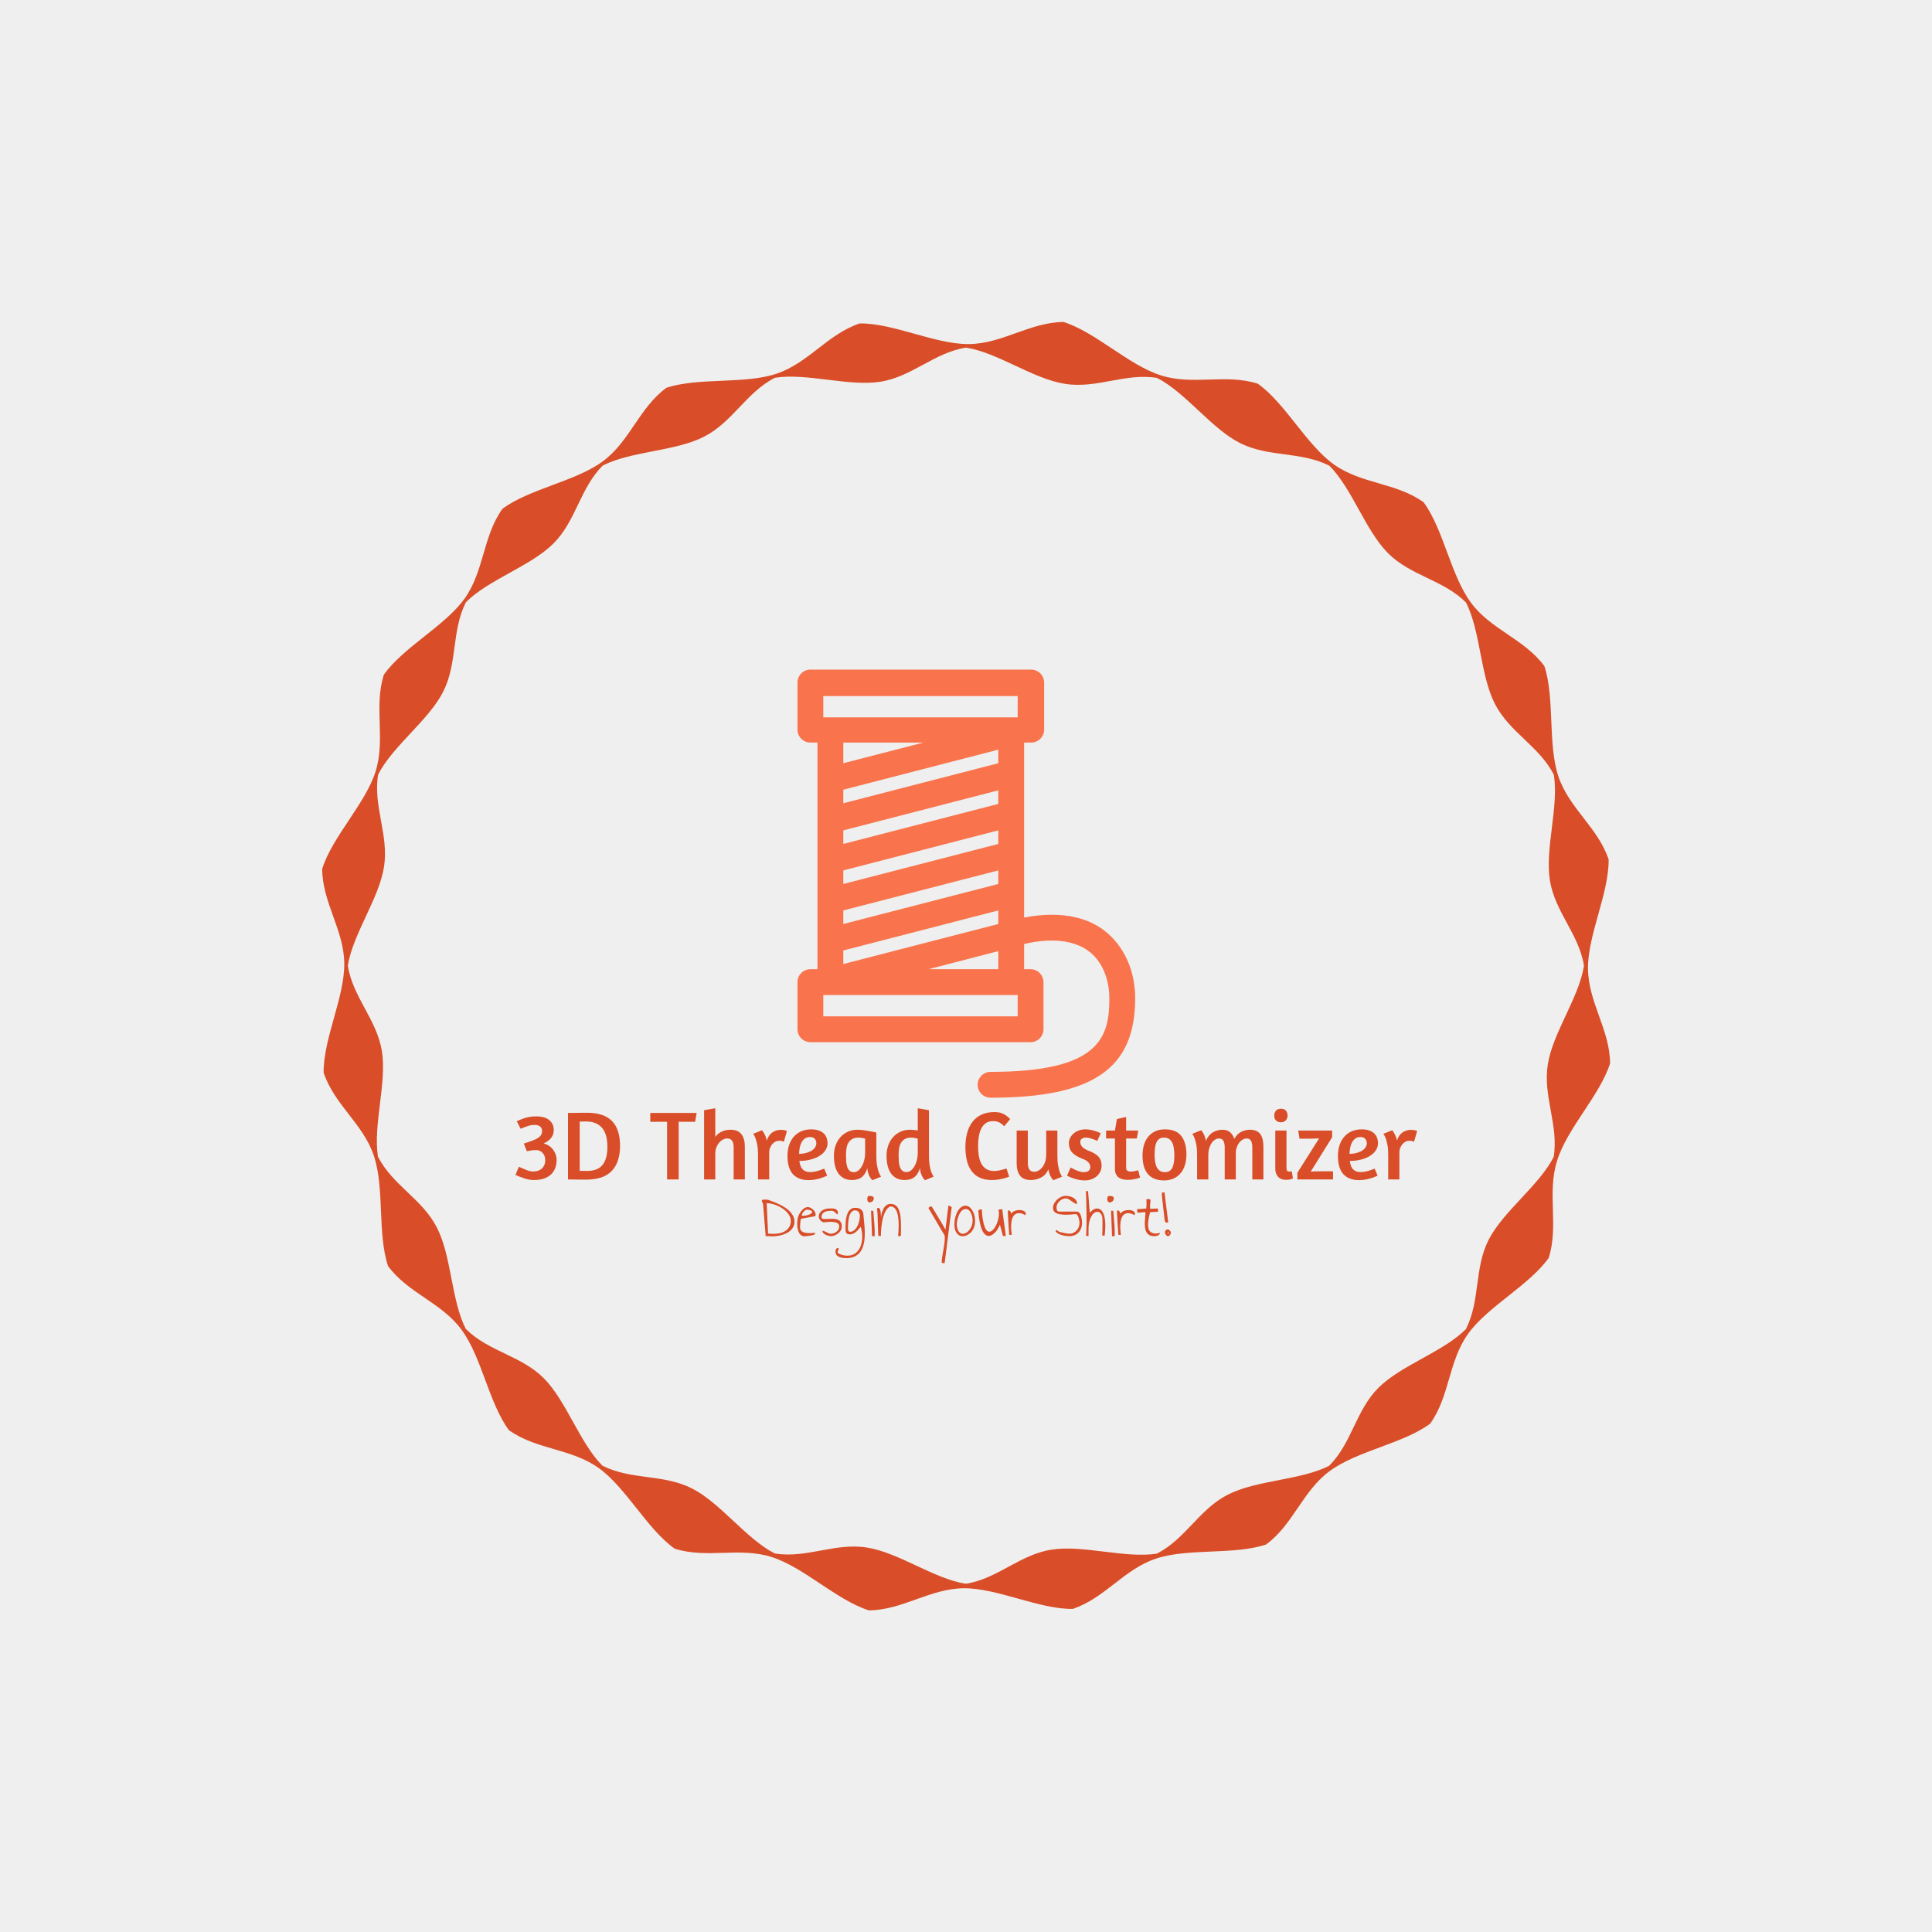 <svg xmlns="http://www.w3.org/2000/svg" version="1.1" xmlns:xlink="http://www.w3.org/1999/xlink" xmlns:svgjs="http://svgjs.dev/svgjs" width="1500" height="1500" viewBox="0 0 1500 1500"><rect width="1500" height="1500" fill="#efefef"></rect><g transform="matrix(0.667,0,0,0.667,250.001,187.667)"><svg viewBox="0 0 320 360" data-background-color="#efefef" preserveAspectRatio="xMidYMid meet" height="1687" width="1500" xmlns="http://www.w3.org/2000/svg" xmlns:xlink="http://www.w3.org/1999/xlink"><g id="tight-bounds" transform="matrix(1,0,0,1,-0,0)"><svg viewBox="0 0 320 360" height="360" width="320"><g><svg></svg></g><g><svg viewBox="0 0 320 360" height="360" width="320"><g><path transform="translate(-9.316,10.664) scale(0.398,0.398)" d="M827.2 486c-0.2-21.2-13.6-38-13.8-59.2-0.1-21.2 13.1-46.8 12.9-68-6.7-20.1-24.7-31.9-31.4-52-6.7-20.1-2.1-48.6-8.7-68.7-12.6-17.1-33.4-22.7-45.9-39.7-12.6-17.1-17-45.6-29.5-62.6-17.2-12.3-38.7-11.3-56-23.6-17.2-12.3-30.2-38.1-47.5-50.4-20.2-6.4-40.3 1.3-60.5-5.2-20.2-6.4-40.5-26.9-60.7-33.3-21.2 0.2-38 13.6-59.2 13.8-21.2 0.1-46.8-13.1-68-12.9-20.1 6.7-31.9 24.7-52 31.4-20.1 6.7-48.6 2.1-68.7 8.8-17.1 12.6-22.7 33.4-39.7 45.9-17.1 12.6-45.6 17-62.6 29.6-12.3 17.2-11.3 38.7-23.6 56-12.3 17.2-38.1 30.2-50.4 47.5-6.4 20.2 1.2 40.3-5.2 60.5-6.4 20.2-26.9 40.5-33.3 60.7 0.1 21.2 13.6 38 13.8 59.2 0.1 21.2-13.1 46.8-12.9 68 6.7 20.1 24.7 31.9 31.4 52 6.7 20.1 2.1 48.6 8.8 68.7 12.6 17.1 33.4 22.7 45.9 39.8 12.6 17.1 17 45.6 29.5 62.6 17.2 12.3 38.7 11.3 56 23.6 17.2 12.3 30.2 38.1 47.5 50.4 20.2 6.4 40.3-1.2 60.5 5.2 20.2 6.4 40.5 26.9 60.7 33.3 21.2-0.2 38-13.6 59.2-13.8 21.2-0.1 46.8 13.1 68 12.9 20.1-6.7 31.9-24.7 52-31.4 20.1-6.7 48.6-2.1 68.7-8.8 17.1-12.6 22.7-33.4 39.8-45.9 17.1-12.6 45.6-17 62.6-29.5 12.3-17.2 11.3-38.7 23.6-56 12.3-17.2 38.1-30.2 50.4-47.5 6.4-20.2-1.2-40.3 5.2-60.5 6.2-20.4 26.7-40.7 33.1-60.9zM792 544.4c-9.1 17.9-31.4 33.8-40.6 51.7-9.1 17.9-5.1 37.9-14.2 55.8-14.2 14.2-40.3 22.4-54.6 36.6-14.2 14.2-16.5 34.5-30.8 48.7-17.9 9.1-45.3 8.8-63.2 18-17.9 9.1-26.4 27.7-44.3 36.8-19.9 3.1-45.8-5.6-65.7-2.5-19.9 3.1-33.7 18.2-53.5 21.3-19.9-3.1-41.8-19.5-61.7-22.6-19.9-3.2-37.6 6.9-57.5 3.7-17.9-9.1-33.8-31.5-51.7-40.6-17.9-9.1-37.9-5.1-55.9-14.2-14.2-14.2-22.4-40.3-36.6-54.6-14.2-14.2-34.5-16.6-48.7-30.8-9.1-17.9-8.8-45.3-18-63.2-9.1-17.9-27.7-26.4-36.8-44.3-3.1-19.9 5.6-45.8 2.5-65.7-3.2-19.9-18.2-33.7-21.3-53.5 3.2-19.9 19.5-41.8 22.6-61.7 3.1-19.9-6.9-37.6-3.7-57.5 9.1-17.9 31.5-33.8 40.6-51.7 9.1-17.9 5.1-37.9 14.2-55.9 14.2-14.2 40.3-22.4 54.6-36.6 14.2-14.2 16.6-34.5 30.8-48.7 17.9-9.1 45.3-8.8 63.2-18 17.9-9.1 26.4-27.7 44.3-36.8 19.9-3.1 45.8 5.6 65.7 2.5 19.9-3.1 33.7-18.2 53.5-21.3 19.9 3.1 41.8 19.5 61.7 22.6 19.9 3.2 37.6-6.9 57.5-3.7 17.9 9.1 33.8 31.5 51.7 40.6 17.9 9.1 37.9 5.1 55.9 14.2 14.2 14.2 22.4 40.3 36.6 54.6 14.2 14.2 34.5 16.6 48.7 30.8 9.1 17.9 8.8 45.3 18 63.2 9.1 17.9 27.7 26.4 36.8 44.3 3.2 19.9-5.6 45.8-2.5 65.7 3.1 19.9 18.2 33.7 21.3 53.5-3.1 19.9-19.5 41.8-22.6 61.7-3.1 19.9 6.9 37.7 3.7 57.6z" fill="#d94e28" fill-rule="nonzero" stroke="none" stroke-width="1" stroke-linecap="butt" stroke-linejoin="miter" stroke-miterlimit="10" stroke-dasharray="" stroke-dashoffset="0" font-family="none" font-weight="none" font-size="none" text-anchor="none" style="mix-blend-mode: normal" data-fill-palette-color="tertiary"></path></g><g transform="matrix(1,0,0,1,48,106.285)"><svg viewBox="0 0 224 147.431" height="147.431" width="224"><g><svg viewBox="0 0 224 147.431" height="147.431" width="224"><g><svg viewBox="0 0 224 147.431" height="147.431" width="224"><g transform="matrix(1,0,0,1,0,108.957)"><svg viewBox="0 0 224 38.474" height="38.474" width="224"><g id="textblocktransform"><svg viewBox="0 0 224 38.474" height="38.474" width="224" id="textblock"><g><svg viewBox="0 0 224 17.929" height="17.929" width="224"><g transform="matrix(1,0,0,1,0,0)"><svg width="224" viewBox="1.75 -36.25 459.102 36.75" height="17.929" data-palette-color="#d94e28"><path d="M12.35-32.1Q16.75-32.1 19-30.18 21.25-28.25 21.25-25.15L21.25-25.15Q21.25-23.7 20.75-22.58 20.25-21.45 19.48-20.63 18.7-19.8 17.8-19.25 16.9-18.7 16.15-18.35L16.15-18.35Q19.3-17.4 21-15.03 22.7-12.65 22.7-9.9L22.7-9.9Q22.7-8 22.13-6.18 21.55-4.35 20.2-2.9 18.85-1.45 16.63-0.58 14.4 0.3 11.1 0.3L11.1 0.3Q8.85 0.3 6.45-0.48 4.05-1.25 1.75-2.3L1.75-2.3 3.45-6.45Q5.7-5.45 7.45-4.75 9.2-4.05 10.95-4.05L10.95-4.05Q12.1-4.05 13.18-4.4 14.25-4.75 15.08-5.45 15.9-6.15 16.4-7.25 16.9-8.35 16.9-9.8L16.9-9.8Q16.9-12.1 15.55-13.53 14.2-14.95 12.4-14.95L12.4-14.95Q11.55-14.95 10.73-14.88 9.9-14.8 9.22-14.68 8.55-14.55 8.1-14.45 7.65-14.35 7.55-14.35L7.55-14.35 6-18.25Q7.8-18.85 9.47-19.43 11.15-20 12.45-20.68 13.75-21.35 14.53-22.3 15.3-23.25 15.3-24.6L15.3-24.6Q15.3-26.15 14.3-26.95 13.3-27.75 11.55-27.75L11.55-27.75Q10.6-27.75 9.8-27.63 9-27.5 8.18-27.23 7.35-26.95 6.43-26.6 5.5-26.25 4.35-25.8L4.35-25.8 2.4-29.65Q3.65-30.2 4.78-30.65 5.9-31.1 7.08-31.43 8.25-31.75 9.53-31.93 10.8-32.1 12.35-32.1L12.35-32.1ZM28.5 0L28.5-33.85Q28.85-33.85 30-33.88 31.15-33.9 32.6-33.9 34.05-33.9 35.6-33.93 37.15-33.95 38.3-33.95L38.3-33.95Q46.8-33.95 50.9-29.73 55-25.5 55-17.15L55-17.15Q55-8.8 50.8-4.35 46.6 0.1 37.65 0.1L37.65 0.1Q36.1 0.1 34.62 0.08 33.15 0.05 31.92 0.05 30.7 0.05 29.8 0.03 28.9 0 28.5 0L28.5 0ZM37.6-29.5Q36.45-29.5 35.67-29.48 34.9-29.45 34.45-29.45L34.45-29.45 34.45-4.4Q35-4.35 35.87-4.35 36.75-4.35 38.4-4.35L38.4-4.35Q43.65-4.35 46.1-7.43 48.55-10.5 48.55-16.6L48.55-16.6Q48.55-19.5 47.97-21.88 47.4-24.25 46.07-25.95 44.75-27.65 42.67-28.58 40.6-29.5 37.6-29.5L37.6-29.5ZM70.39-33.85L93.99-33.85 93.24-29.35 84.84-29.35 84.84 0 78.94 0 78.94-29.35 70.39-29.35 70.39-33.85ZM103.49-36.25L103.49-21.7Q104.94-23.6 106.97-24.45 108.99-25.3 111.24-25.3L111.24-25.3Q115.09-25.3 116.82-22.98 118.54-20.65 118.54-16.7L118.54-16.7 118.54 0 112.84 0 112.84-16.3Q112.84-18.4 112.09-19.63 111.34-20.85 109.54-20.85L109.54-20.85Q108.49-20.85 107.42-20.3 106.34-19.75 105.47-18.73 104.59-17.7 104.04-16.3 103.49-14.9 103.49-13.2L103.49-13.2 103.49 0 97.79 0 97.79-35.25 103.49-36.25ZM135.94-19.7Q135.04-19.7 134.14-19.25 133.24-18.8 132.54-18.03 131.84-17.25 131.39-16.15 130.94-15.05 130.94-13.7L130.94-13.7 130.94 0 125.24 0 125.24-12.6Q125.24-15.6 124.84-17.63 124.44-19.65 123.99-20.9L123.99-20.9Q123.44-22.35 122.79-23.25L122.79-23.25 127.29-25.05Q127.74-24.5 128.24-23.7L128.24-23.7Q128.64-23 129.04-22.05 129.44-21.1 129.69-19.8L129.69-19.8Q130.69-22.7 132.59-23.98 134.49-25.25 136.89-25.25L136.89-25.25Q138.04-25.25 139.04-24.98 140.04-24.7 139.99-24.7L139.99-24.7 138.39-19.15Q138.44-19.15 137.81-19.43 137.19-19.7 135.94-19.7L135.94-19.7ZM140.24-11.85Q140.24-15.2 141.16-17.75 142.09-20.3 143.71-22.03 145.34-23.75 147.54-24.63 149.74-25.5 152.29-25.5L152.29-25.5Q154.54-25.5 156.11-24.95 157.69-24.4 158.69-23.45 159.69-22.5 160.16-21.2 160.64-19.9 160.64-18.4L160.64-18.4Q160.64-16.6 159.64-14.98 158.64-13.35 156.76-12.13 154.89-10.9 152.24-10.18 149.59-9.45 146.29-9.4L146.29-9.4Q146.44-8.25 146.76-7.23 147.09-6.2 147.71-5.43 148.34-4.65 149.34-4.2 150.34-3.75 151.84-3.75L151.84-3.75Q152.94-3.75 154.19-4 155.44-4.25 156.49-4.6L156.49-4.6Q157.74-5 158.94-5.5L158.94-5.5 160.44-1.95Q159.14-1.3 157.64-0.8L157.64-0.8Q156.34-0.35 154.64 0 152.94 0.35 151.04 0.35L151.04 0.35Q148.14 0.35 146.09-0.53 144.04-1.4 142.74-3 141.44-4.6 140.84-6.85 140.24-9.1 140.24-11.85L140.24-11.85ZM151.84-21.6Q150.19-21.6 149.11-20.83 148.04-20.05 147.39-18.82 146.74-17.6 146.46-16.07 146.19-14.55 146.14-13L146.14-13Q148.54-13.1 150.21-13.63 151.89-14.15 152.94-14.93 153.99-15.7 154.46-16.6 154.94-17.5 154.94-18.4L154.94-18.4Q154.94-19.85 154.09-20.73 153.24-21.6 151.84-21.6L151.84-21.6ZM185.48-23.85L185.48-12.05Q185.48-9.05 185.86-7.03 186.23-5 186.68-3.75L186.68-3.75Q187.23-2.25 187.88-1.4L187.88-1.4 183.43 0.4Q182.78-0.25 182.23-1.15L182.23-1.15Q181.78-1.95 181.38-3.08 180.98-4.2 180.88-5.75L180.88-5.75Q180.03-2.75 178.16-1.23 176.28 0.3 173.08 0.3L173.08 0.3Q170.73 0.3 169.01-0.58 167.28-1.45 166.13-3.08 164.98-4.7 164.43-7 163.88-9.3 163.88-12.1L163.88-12.1Q163.88-14.95 164.76-17.38 165.63-19.8 167.21-21.55 168.78-23.3 170.98-24.3 173.18-25.3 175.83-25.3L175.83-25.3Q177.33-25.3 178.96-25.08 180.58-24.85 181.98-24.6 183.38-24.35 184.36-24.13 185.33-23.9 185.48-23.85L185.48-23.85ZM174.03-3.7Q175.28-3.7 176.33-4.55 177.38-5.4 178.16-6.78 178.93-8.15 179.36-9.93 179.78-11.7 179.78-13.55L179.78-13.55 179.78-20.75Q179.28-20.9 178.28-21.1 177.28-21.3 176.48-21.3L176.48-21.3Q174.58-21.3 173.36-20.65 172.13-20 171.38-18.85 170.63-17.7 170.33-16.1 170.03-14.5 170.03-12.6L170.03-12.6Q170.03-10.85 170.13-9.25 170.23-7.65 170.66-6.4 171.08-5.15 171.88-4.42 172.68-3.7 174.03-3.7L174.03-3.7ZM214.68-1.4L210.23 0.4Q210.13 0.35 209.78-0.08 209.43-0.5 209.01-1.25 208.58-2 208.18-3.13 207.78-4.25 207.68-5.75L207.68-5.75Q206.83-2.75 204.96-1.23 203.08 0.3 199.88 0.3L199.88 0.3Q197.53 0.3 195.81-0.58 194.08-1.45 192.93-3.08 191.78-4.7 191.23-7 190.68-9.3 190.68-12.1L190.68-12.1Q190.68-14.95 191.56-17.38 192.43-19.8 194.01-21.55 195.58-23.3 197.78-24.3 199.98-25.3 202.63-25.3L202.63-25.3Q203.53-25.3 204.56-25.2 205.58-25.1 206.58-24.95L206.58-24.95 206.58-36.25 212.28-35.25 212.28-12.05Q212.28-9.05 212.63-7.08 212.98-5.1 213.43-3.88 213.88-2.65 214.26-2.1 214.63-1.55 214.68-1.4L214.68-1.4ZM200.83-3.75Q202.08-3.75 203.13-4.6 204.18-5.45 204.96-6.83 205.73-8.2 206.16-9.95 206.58-11.7 206.58-13.55L206.58-13.55 206.58-20.75Q206.08-20.9 205.08-21.1 204.08-21.3 203.28-21.3L203.28-21.3Q201.38-21.3 200.16-20.65 198.93-20 198.18-18.85 197.43-17.7 197.13-16.1 196.83-14.5 196.83-12.6L196.83-12.6Q196.83-10.85 196.93-9.25 197.03-7.65 197.46-6.43 197.88-5.2 198.68-4.48 199.48-3.75 200.83-3.75L200.83-3.75ZM253.63-30.7L250.58-27.05Q249.38-28.35 248.05-29.03 246.73-29.7 244.98-29.7L244.98-29.7Q242.83-29.7 241.35-28.73 239.88-27.75 238.98-26.03 238.08-24.3 237.68-22 237.28-19.7 237.28-17.05L237.28-17.05Q237.28-14.4 237.65-12.1 238.03-9.8 238.95-8.05 239.88-6.3 241.45-5.3 243.03-4.3 245.43-4.3L245.43-4.3Q246.58-4.3 247.63-4.5 248.68-4.7 249.55-4.93 250.43-5.15 251-5.35 251.58-5.55 251.73-5.6L251.73-5.6 253.13-1.4 252.48-1.15Q251.83-0.9 250.65-0.58 249.48-0.25 247.85 0.03 246.23 0.3 244.28 0.3L244.28 0.3Q237.58 0.3 234.2-3.98 230.83-8.25 230.83-16.5L230.83-16.5Q230.83-20.45 231.73-23.73 232.63-27 234.45-29.35 236.28-31.7 239.05-33 241.83-34.3 245.58-34.3L245.58-34.3Q248.58-34.3 250.5-33.2 252.43-32.1 253.63-30.7L253.63-30.7ZM271.97-12.7L271.97-24.9 277.67-24.9 277.67-12.05Q277.67-9.05 278.05-7.03 278.42-5 278.87-3.75L278.87-3.75Q279.42-2.25 280.07-1.4L280.07-1.4 275.62 0.4Q275.02-0.15 274.52-1L274.52-1Q274.12-1.7 273.7-2.73 273.27-3.75 273.12-5.15L273.12-5.15Q271.77-2.2 269.32-0.95 266.87 0.3 264.22 0.3L264.22 0.3Q260.27 0.3 258.6-2 256.92-4.3 256.92-8.3L256.92-8.3 256.92-24.9 262.62-24.9 262.62-8.4Q262.62-6.3 263.37-5.1 264.12-3.9 265.92-3.9L265.92-3.9Q267.02-3.9 268.1-4.53 269.17-5.15 270.05-6.3 270.92-7.45 271.45-9.08 271.97-10.7 271.97-12.7L271.97-12.7ZM291.97-25.5L291.97-25.5Q293.42-25.5 294.82-25.2 296.22-24.9 297.32-24.5L297.32-24.5Q298.62-24.05 299.72-23.55L299.72-23.55 298.02-19.65Q297.02-20.1 296.02-20.45L296.02-20.45Q295.17-20.75 294.15-21.03 293.12-21.3 292.12-21.3L292.12-21.3Q290.97-21.3 290.15-20.75 289.32-20.2 289.32-19.1L289.32-19.1Q289.32-16.25 293.47-14.65L293.47-14.65Q295.02-14.05 296.27-13.38 297.52-12.7 298.4-11.8 299.27-10.9 299.72-9.73 300.17-8.55 300.17-6.95L300.17-6.95Q300.17-5.55 299.6-4.2 299.02-2.85 297.9-1.8 296.77-0.75 295.15-0.13 293.52 0.5 291.47 0.5L291.47 0.5Q289.82 0.5 288.22 0.13 286.62-0.25 285.35-0.7 284.07-1.15 283.32-1.55L283.32-1.55 282.57-1.9 284.42-6.1 285.07-5.75Q285.72-5.35 286.72-4.9 287.72-4.45 288.87-4.08 290.02-3.7 290.97-3.7L290.97-3.7Q292.72-3.7 293.57-4.4 294.42-5.1 294.42-6.25L294.42-6.25Q294.42-7.55 293.5-8.63 292.57-9.7 290.72-10.4L290.72-10.4Q286.87-11.85 285.2-13.7 283.52-15.55 283.52-18.5L283.52-18.5Q283.52-19.9 284.17-21.18 284.82-22.45 285.95-23.43 287.07-24.4 288.62-24.95 290.17-25.5 291.97-25.5ZM302.47-20.85L302.47-24.9 306.97-24.9 307.97-30.75 312.67-31.8 312.67-24.9 318.82-24.9 318.12-20.85 312.67-20.85 312.67-6.05Q312.67-4.75 313.37-4.38 314.07-4 314.92-4L314.92-4Q315.62-4 316.32-4.1 317.02-4.2 317.57-4.35L317.57-4.35Q318.22-4.5 318.82-4.7L318.82-4.7 319.77-0.95 319.32-0.8Q318.87-0.6 317.99-0.38 317.12-0.15 315.94 0.03 314.77 0.2 313.37 0.2L313.37 0.2Q311.97 0.2 310.79-0.1 309.62-0.4 308.77-1.07 307.92-1.75 307.44-2.8 306.97-3.85 306.97-5.4L306.97-5.4 306.97-20.85 302.47-20.85ZM332.42-25.5Q338.17-25.5 340.77-22.1 343.37-18.7 343.37-12.75L343.37-12.75Q343.37-9.95 342.67-7.53 341.97-5.1 340.54-3.33 339.12-1.55 336.97-0.53 334.82 0.5 331.97 0.5L331.97 0.5Q329.12 0.5 327.04-0.38 324.97-1.25 323.62-2.9 322.27-4.55 321.64-6.9 321.02-9.25 321.02-12.2L321.02-12.2Q321.02-15.05 321.72-17.48 322.42-19.9 323.84-21.68 325.27-23.45 327.42-24.48 329.57-25.5 332.42-25.5L332.42-25.5ZM331.92-21.3Q330.47-21.3 329.54-20.65 328.62-20 328.09-18.82 327.57-17.65 327.37-16.07 327.17-14.5 327.17-12.7L327.17-12.7Q327.17-10.85 327.39-9.2 327.62-7.55 328.22-6.33 328.82-5.1 329.84-4.4 330.87-3.7 332.47-3.7L332.47-3.7Q333.92-3.7 334.84-4.35 335.77-5 336.29-6.18 336.82-7.35 337.02-8.9 337.22-10.45 337.22-12.25L337.22-12.25Q337.22-14.1 336.99-15.75 336.77-17.4 336.17-18.65 335.57-19.9 334.54-20.6 333.52-21.3 331.92-21.3L331.92-21.3ZM382.56 0L376.91 0 376.91-16.3Q376.91-18.4 376.26-19.63 375.61-20.85 374.01-20.85L374.01-20.85Q373.06-20.85 372.09-20.33 371.11-19.8 370.31-18.8 369.51-17.8 369.01-16.4 368.51-15 368.51-13.3L368.51-13.3 368.51 0 362.86 0 362.86-16.3Q362.86-18.4 362.21-19.63 361.56-20.85 359.96-20.85L359.96-20.85Q358.96-20.85 357.99-20.28 357.01-19.7 356.24-18.6 355.46-17.5 354.99-15.93 354.51-14.35 354.51-12.4L354.51-12.4 354.51 0 348.81 0 348.81-12.6Q348.81-15.6 348.41-17.63 348.01-19.65 347.56-20.9L347.56-20.9Q347.01-22.35 346.36-23.25L346.36-23.25 350.86-25.05Q351.36-24.5 351.86-23.7L351.86-23.7Q352.26-23 352.66-21.98 353.06-20.95 353.31-19.65L353.31-19.65Q354.56-22.65 356.84-23.98 359.11-25.3 361.66-25.3L361.66-25.3Q364.21-25.3 365.64-24 367.06-22.7 367.76-20.65L367.76-20.65Q369.11-23.15 371.24-24.23 373.36-25.3 375.71-25.3L375.71-25.3Q377.66-25.3 378.99-24.68 380.31-24.05 381.09-22.93 381.86-21.8 382.21-20.23 382.56-18.65 382.56-16.7L382.56-16.7 382.56 0ZM394.06 0.2Q391.41 0.2 390.01-1.38 388.61-2.95 388.61-5.45L388.61-5.45 388.61-24.9 394.31-24.9 394.31-5.95Q394.31-4.8 394.66-4.4 395.01-4 395.71-4L395.71-4Q395.91-4 396.14-4 396.36-4 396.56-4.05L396.56-4.05Q396.76-4.05 397.01-4.1L397.01-4.1 397.61-0.5Q397.26-0.3 396.71-0.15L396.71-0.15Q396.26 0 395.59 0.1 394.91 0.2 394.06 0.2L394.06 0.2ZM391.56-36Q393.16-36 394.01-35.05 394.86-34.1 394.86-32.6L394.86-32.6Q394.86-31.1 393.99-30.1 393.11-29.1 391.41-29.1L391.41-29.1Q389.81-29.1 388.94-30.08 388.06-31.05 388.06-32.45L388.06-32.45Q388.06-34 388.94-35 389.81-36 391.56-36L391.56-36ZM418.01 0L399.86 0 399.86-3.4 410.91-20.9Q408.36-20.75 405.86-20.75L405.86-20.75 400.96-20.75 400.26-24.9 417.56-24.9 417.56-21.5 406.66-4Q408.91-4.15 411.16-4.15L411.16-4.15 418.01-4.15 418.01 0ZM420.51-11.85Q420.51-15.2 421.43-17.75 422.36-20.3 423.98-22.03 425.61-23.75 427.81-24.63 430.01-25.5 432.56-25.5L432.56-25.5Q434.81-25.5 436.38-24.95 437.96-24.4 438.96-23.45 439.96-22.5 440.43-21.2 440.91-19.9 440.91-18.4L440.91-18.4Q440.91-16.6 439.91-14.98 438.91-13.35 437.03-12.13 435.16-10.9 432.51-10.18 429.86-9.45 426.56-9.4L426.56-9.4Q426.71-8.25 427.03-7.23 427.36-6.2 427.98-5.43 428.61-4.65 429.61-4.2 430.61-3.75 432.11-3.75L432.11-3.75Q433.21-3.75 434.46-4 435.71-4.25 436.76-4.6L436.76-4.6Q438.01-5 439.21-5.5L439.21-5.5 440.71-1.95Q439.41-1.3 437.91-0.8L437.91-0.8Q436.61-0.35 434.91 0 433.21 0.35 431.31 0.35L431.31 0.35Q428.41 0.35 426.36-0.53 424.31-1.4 423.01-3 421.71-4.6 421.11-6.85 420.51-9.1 420.51-11.85L420.51-11.85ZM432.11-21.6Q430.46-21.6 429.38-20.83 428.31-20.05 427.66-18.82 427.01-17.6 426.73-16.07 426.46-14.55 426.41-13L426.41-13Q428.81-13.1 430.48-13.63 432.16-14.15 433.21-14.93 434.26-15.7 434.73-16.6 435.21-17.5 435.21-18.4L435.21-18.4Q435.21-19.85 434.36-20.73 433.51-21.6 432.11-21.6L432.11-21.6ZM456.8-19.7Q455.9-19.7 455-19.25 454.1-18.8 453.4-18.03 452.7-17.25 452.25-16.15 451.8-15.05 451.8-13.7L451.8-13.7 451.8 0 446.1 0 446.1-12.6Q446.1-15.6 445.7-17.63 445.3-19.65 444.85-20.9L444.85-20.9Q444.3-22.35 443.65-23.25L443.65-23.25 448.15-25.05Q448.6-24.5 449.1-23.7L449.1-23.7Q449.5-23 449.9-22.05 450.3-21.1 450.55-19.8L450.55-19.8Q451.55-22.7 453.45-23.98 455.35-25.25 457.75-25.25L457.75-25.25Q458.9-25.25 459.9-24.98 460.9-24.7 460.85-24.7L460.85-24.7 459.25-19.15Q459.3-19.15 458.68-19.43 458.05-19.7 456.8-19.7L456.8-19.7Z" opacity="1" transform="matrix(1,0,0,1,0,0)" fill="#d94e28" class="wordmark-text-0" data-fill-palette-color="primary" id="text-0"></path></svg></g></svg></g><g transform="matrix(1,0,0,1,61.178,20.545)"><svg viewBox="0 0 101.645 17.929" height="17.929" width="101.645"><g transform="matrix(1,0,0,1,0,0)"><svg width="101.645" viewBox="0.93 -33.74 305.57 53.91" height="17.929" data-palette-color="#d94e28"><path d="M3.71-1.86L1.86-24.37Q1.76-24.46 1.61-24.71 1.46-24.95 1.32-25.27 1.17-25.59 1.05-25.85 0.93-26.12 0.93-26.27L0.93-26.27Q0.93-26.71 1.32-26.95 1.71-27.2 2.2-27.25 2.69-27.29 3.15-27.29 3.61-27.29 3.71-27.29L3.71-27.29Q3.86-27.29 4.13-27.27 4.39-27.25 4.71-27.22 5.03-27.2 5.27-27.17 5.52-27.15 5.62-27.15L5.62-27.15Q7.23-26.56 9.3-25.78 11.38-25 13.57-23.97 15.77-22.95 17.87-21.66 19.97-20.36 21.63-18.73 23.29-17.09 24.32-15.14 25.34-13.18 25.34-10.79L25.34-10.79Q25.34-8.74 24.56-7.1 23.78-5.47 22.49-4.27 21.19-3.08 19.48-2.22 17.77-1.37 15.99-0.85 14.21-0.34 12.4-0.1 10.6 0.15 9.03 0.15L9.03 0.15Q8.69 0.15 7.86 0.12 7.03 0.1 6.15 0.05 5.27 0 4.57-0.02 3.86-0.05 3.81-0.05L3.81-0.05 3.71-1.86ZM4.64-24.61L4.64-24.61Q4.64-24.51 4.64-24.22 4.64-23.93 4.66-23.56 4.69-23.19 4.69-22.9 4.69-22.61 4.69-22.46L4.69-22.46Q4.74-21.73 4.81-20.12 4.88-18.51 4.96-16.46 5.03-14.4 5.15-12.18 5.27-9.96 5.37-7.93 5.47-5.91 5.54-4.27 5.62-2.64 5.62-1.86L5.62-1.86Q5.91-1.86 6.57-1.83 7.23-1.81 7.96-1.78 8.69-1.76 9.35-1.73 10.01-1.71 10.3-1.71L10.3-1.71Q12.55-1.71 14.75-2.27 16.94-2.83 18.68-3.98 20.41-5.13 21.51-6.96 22.61-8.79 22.61-11.38L22.61-11.38Q22.61-13.28 21.73-15.01 20.85-16.75 19.41-18.21 17.97-19.68 16.11-20.85 14.26-22.02 12.28-22.88 10.3-23.73 8.33-24.17 6.35-24.61 4.64-24.61ZM27.54-11.47L27.54-11.47Q27.54-12.94 28.17-14.72 28.81-16.5 29.9-18.04 31-19.58 32.39-20.63 33.79-21.68 35.3-21.68L35.3-21.68Q36.13-21.68 36.94-21.34 37.74-21 38.5-20.43 39.26-19.87 39.87-19.17 40.48-18.46 40.82-17.68 41.16-16.89 41.18-16.16 41.21-15.43 40.77-14.89L40.77-14.89 30.47-12.99Q30.27-12.94 30.12-12.52 29.98-12.11 29.88-11.47 29.78-10.84 29.71-10.08 29.64-9.33 29.59-8.62 29.54-7.91 29.54-7.35 29.54-6.79 29.54-6.49L29.54-6.49Q29.54-5.13 30.2-4.27 30.86-3.42 31.88-2.98 32.91-2.54 34.2-2.39 35.5-2.25 36.77-2.25 38.03-2.25 39.16-2.34 40.28-2.44 41.01-2.44L41.01-2.44Q41.01-2.25 40.87-2 40.72-1.76 40.52-1.54 40.33-1.32 40.13-1.15 39.94-0.98 39.89-0.93L39.89-0.93Q39.5-0.83 38.69-0.66 37.89-0.49 36.98-0.34 36.08-0.2 35.3-0.1 34.52 0 34.23 0L34.23 0Q32.71 0.29 31.59-0.05 30.47-0.39 29.68-1.22 28.9-2.05 28.42-3.25 27.93-4.44 27.68-5.81 27.44-7.18 27.41-8.64 27.39-10.11 27.54-11.47ZM34.62-19.82L34.62-19.82Q34.18-19.82 33.47-19.36 32.76-18.9 32.15-18.19 31.54-17.48 31.13-16.67 30.71-15.87 30.86-15.28L30.86-15.28Q32.13-15.14 33.49-15.33 34.86-15.53 35.98-15.94 37.11-16.36 37.84-16.92 38.57-17.48 38.55-18.07 38.52-18.65 37.62-19.12 36.72-19.58 34.62-19.82ZM46.24-3.96L46.24-3.96Q47.11-3.96 47.87-3.61 48.63-3.27 49.36-2.86 50.09-2.44 50.85-2.12 51.61-1.81 52.49-1.81L52.49-1.81Q53.51-1.81 54.61-2.17 55.71-2.54 56.64-3.2 57.56-3.86 58.15-4.81 58.74-5.76 58.74-6.88L58.74-6.88Q58.78-7.23 58.76-7.71 58.74-8.2 58.44-8.72 58.15-9.23 57.47-9.69 56.78-10.16 55.49-10.4 54.19-10.64 52.24-10.67 50.29-10.69 47.41-10.3L47.41-10.3Q46.67-10.3 45.99-10.72 45.31-11.13 44.77-11.74 44.23-12.35 43.89-13.06 43.55-13.77 43.55-14.4L43.55-14.4Q43.55-16.31 44.36-17.5 45.16-18.7 46.43-19.41 47.7-20.12 49.26-20.41 50.83-20.7 52.44-20.7L52.44-20.7Q53.17-20.7 54.12-20.63 55.07-20.56 55.88-20.24 56.68-19.92 57.25-19.24 57.81-18.55 57.81-17.33L57.81-17.33Q57.71-16.5 57.54-16.33 57.37-16.16 57.05-16.43 56.73-16.7 56.29-17.19 55.85-17.68 55.24-18.14 54.63-18.6 53.78-18.85 52.92-19.09 51.85-18.85L51.85-18.85Q50.73-18.85 49.6-18.63 48.48-18.41 47.58-17.87 46.67-17.33 46.11-16.41 45.55-15.48 45.55-14.06L45.55-14.06Q45.55-13.33 46.21-13.06 46.87-12.79 47.97-12.79 49.07-12.79 50.46-12.87 51.85-12.94 53.32-12.94 54.78-12.94 56.15-12.72 57.51-12.5 58.56-11.84 59.61-11.18 60.2-9.96 60.79-8.74 60.64-6.79L60.64-6.79Q60.64-5.37 59.83-4.1 59.03-2.83 57.78-1.88 56.54-0.93 55.02-0.39 53.51 0.15 52.09 0L52.09 0Q51.51-0.05 50.51-0.32 49.51-0.59 48.55-1.07 47.6-1.56 46.92-2.27 46.24-2.98 46.24-3.96ZM56 11.57L56 11.57Q56 10.25 56.44 9.57 56.88 8.89 58.49 8.89L58.49 8.89Q58.34 9.57 58.12 10.25 57.9 10.94 57.73 11.52 57.56 12.11 57.59 12.45 57.61 12.79 57.95 12.7L57.95 12.7Q59.51 13.72 61.37 14.16 63.22 14.6 65.03 14.6L65.03 14.6Q67.77 14.55 69.74 13.48 71.72 12.4 73.01 10.69 74.31 8.98 75.02 6.76 75.72 4.54 75.9 2.17 76.07-0.2 75.77-2.59 75.48-4.98 74.85-6.98L74.85-6.98Q74.02-6.05 73.16-5.03 72.31-4 71.33-3.2 70.35-2.39 69.26-1.86 68.16-1.32 66.79-1.32L66.79-1.32Q65.37-1.32 64.67-1.81 63.96-2.29 63.71-3.15 63.47-4 63.49-5.13 63.52-6.25 63.52-7.52L63.52-7.52Q63.52-8.69 63.59-10.16 63.66-11.62 63.93-13.11 64.2-14.6 64.67-16.04 65.13-17.48 65.91-18.63 66.69-19.78 67.86-20.46 69.04-21.14 70.65-21.14L70.65-21.14Q71.67-21.14 72.62-20.97 73.58-20.8 74.38-20.36 75.19-19.92 75.77-19.19 76.36-18.46 76.7-17.33L76.7-17.33Q76.9-15.14 77.19-12.57 77.48-10.01 77.68-7.25 77.87-4.49 77.87-1.71 77.87 1.07 77.51 3.66 77.14 6.25 76.29 8.52 75.43 10.79 73.89 12.52 72.36 14.26 70.06 15.31 67.77 16.36 64.54 16.46L64.54 16.46Q63.18 16.46 61.66 16.28 60.15 16.11 58.88 15.6 57.61 15.09 56.8 14.14 56 13.18 56 11.57ZM65.37-7.52L65.37-7.52Q65.37-6.98 65.32-6.3 65.28-5.62 65.37-4.93 65.47-4.25 65.79-3.76 66.11-3.27 66.84-3.22L66.84-3.22Q68.01-3.22 69.01-3.76 70.01-4.3 70.82-5.22 71.62-6.15 72.23-7.3 72.84-8.45 73.26-9.67 73.67-10.89 73.89-12.04 74.11-13.18 74.11-14.06L74.11-14.06Q74.26-14.99 74.14-15.92 74.02-16.85 73.58-17.58 73.14-18.31 72.4-18.77 71.67-19.24 70.65-19.24L70.65-19.24Q69.47-19.24 68.6-18.58 67.72-17.92 67.13-16.89 66.55-15.87 66.2-14.58 65.86-13.28 65.69-11.99 65.52-10.69 65.45-9.5 65.37-8.3 65.37-7.52ZM83.29 0.1L82.56-18.95Q83.14-18.95 83.56-18.99 83.97-19.04 84.27-18.51L84.27-18.51Q84.41-16.31 84.61-14.04 84.8-11.77 85-9.47 85.2-7.18 85.27-4.86 85.34-2.54 85.29-0.34L85.29-0.34Q85.29-0.05 85.15 0.02 85 0.1 84.73 0.07 84.46 0.05 84.1 0.02 83.73 0 83.29 0.1L83.29 0.1ZM79.73-27.69L79.73-27.69Q79.73-28.03 79.78-28.44 79.82-28.86 79.99-29.2 80.17-29.54 80.43-29.79 80.7-30.03 81.09-30.03L81.09-30.03Q81.68-30.03 82.27-29.98 82.85-29.93 83.39-29.76 83.93-29.59 84.27-29.22 84.61-28.86 84.61-28.17L84.61-28.17Q84.61-27 83.73-26.1 82.85-25.2 81.58-25.2L81.58-25.2Q80.61-25.2 80.17-25.95 79.73-26.71 79.73-27.69ZM82.56-27.44L82.56-27.44Q82.41-27.44 82.41-27.2 82.41-26.95 82.56-26.95L82.56-26.95Q82.75-26.95 82.75-27.2 82.75-27.44 82.56-27.44ZM88.02-0.24L88.02-0.24Q87.93-1.03 87.85-2.51 87.78-4 87.71-5.88 87.63-7.76 87.59-9.81 87.54-11.87 87.49-13.72 87.44-15.58 87.37-17.07 87.29-18.55 87.15-19.34L87.15-19.34Q87.15-19.38 87.12-19.58 87.1-19.78 87.07-20.02 87.05-20.26 87.05-20.43 87.05-20.61 87.05-20.7L87.05-20.7Q87.78-21.29 88.29-21.09 88.81-20.9 89.15-20.24 89.49-19.58 89.64-18.6 89.78-17.63 89.86-16.65 89.93-15.67 89.93-14.87 89.93-14.06 89.93-13.72L89.93-13.72Q90.03-14.55 90.22-15.67 90.42-16.8 90.81-17.97 91.2-19.14 91.76-20.29 92.32-21.44 93.15-22.31 93.98-23.19 95.03-23.68 96.08-24.17 97.45-24.07L97.45-24.07Q99.6-23.97 100.99-22.9 102.38-21.83 103.19-20.02 103.99-18.21 104.36-15.87 104.72-13.53 104.85-10.89 104.97-8.25 104.92-5.54 104.87-2.83 104.87-0.34L104.87-0.34Q104.43-0.24 103.99-0.02 103.55 0.2 103.26 0.17 102.97 0.15 102.84-0.27 102.72-0.68 102.92-1.9L102.92-1.9Q102.97-2.78 103.09-4.61 103.21-6.45 103.19-8.69 103.16-10.94 102.92-13.33 102.67-15.72 102.01-17.7 101.35-19.68 100.13-20.92 98.91-22.17 96.96-22.17L96.96-22.17Q94.96-21.34 93.62-19.04 92.27-16.75 91.47-13.67 90.66-10.6 90.3-7.01 89.93-3.42 89.88 0L89.88 0Q89.78-0.05 89.51-0.05 89.25-0.05 88.93-0.07 88.61-0.1 88.34-0.15 88.07-0.2 88.02-0.24ZM137.53 20.17L135.33 20.02Q135.33 17.58 135.77 14.99 136.21 12.4 136.68 9.81 137.14 7.23 137.46 4.64 137.78 2.05 137.53-0.44L137.53-0.44 125.37-21.04Q126.45-22.02 127.08-22.14 127.72-22.27 127.81-22.17L127.81-22.17Q128.16-21.68 128.96-20.36 129.77-19.04 130.82-17.29 131.87-15.53 133.04-13.57 134.21-11.62 135.26-9.86 136.31-8.11 137.07-6.74 137.82-5.37 138.12-4.83L138.12-4.83 140.36-22.95 142.8-21.73 137.53 20.17ZM144.8-8.94L144.8-8.94Q144.8-10.06 145-11.55 145.19-13.04 145.63-14.55 146.07-16.06 146.73-17.53 147.39-18.99 148.32-20.14 149.25-21.29 150.47-22 151.69-22.71 153.2-22.71L153.2-22.71Q154.77-22.71 156.11-21.63 157.45-20.56 158.4-18.85 159.36-17.14 159.84-15.04 160.33-12.94 160.23-10.94L160.23-10.94Q160.23-8.01 159.11-5.71 157.99-3.42 156.25-2 154.52-0.59 152.54-0.1 150.57 0.39 148.83-0.37 147.1-1.12 145.95-3.22 144.8-5.32 144.8-8.94ZM146.61-8.74L146.61-8.74Q146.76-5.76 147.64-4.15 148.52-2.54 149.76-2.03 151.01-1.51 152.47-2 153.94-2.49 155.2-3.74 156.47-4.98 157.38-6.86 158.28-8.74 158.38-11.08L158.38-11.08Q158.48-12.84 158.11-14.5 157.74-16.16 157.08-17.46 156.43-18.75 155.47-19.51 154.52-20.26 153.3-20.26L153.3-20.26Q152.13-20.26 151.2-19.68 150.27-19.09 149.52-18.09 148.76-17.09 148.22-15.82 147.69-14.55 147.32-13.28 146.95-12.01 146.78-10.82 146.61-9.62 146.61-8.74ZM162.67-18.95L162.67-18.95Q162.67-19.19 162.99-19.43 163.31-19.68 163.77-19.82 164.24-19.97 164.67-20.02 165.11-20.07 165.31-19.87L165.31-19.87Q165.6-13.82 166.46-10.23 167.31-6.64 168.41-4.98 169.51-3.32 170.78-3.3 172.05-3.27 173.27-4.37 174.49-5.47 175.54-7.37 176.59-9.28 177.25-11.47 177.91-13.67 178.05-15.87 178.2-18.07 177.66-19.78L177.66-19.78 180.59-20.12Q180.64-19.38 180.86-17.7 181.08-16.02 181.35-13.89 181.62-11.77 181.96-9.47 182.3-7.18 182.55-5.2 182.79-3.22 182.99-1.83 183.18-0.44 183.18-0.1L183.18-0.1 181.08-0.1 178.79-8.54Q178.1-6.84 177.13-5.27 176.15-3.71 175-2.54 173.85-1.37 172.58-0.71 171.32-0.05 170.07-0.17 168.83-0.29 167.65-1.32 166.48-2.34 165.48-4.57 164.48-6.79 163.75-10.3 163.01-13.82 162.67-18.95ZM184.74-19.04L184.74-19.04Q185.33-19.29 185.77-19.14 186.21-18.99 186.5-18.6 186.79-18.21 186.94-17.7 187.08-17.19 187.18-16.7L187.18-16.7Q187.82-17.77 189.01-18.43 190.21-19.09 191.58-19.31 192.94-19.53 194.31-19.41 195.68-19.29 196.63-18.82 197.58-18.36 197.97-17.55 198.36-16.75 197.78-15.67L197.78-15.67Q196.51-16.41 195.12-16.85 193.73-17.29 192.41-17.14 191.09-16.99 189.97-16.14 188.84-15.28 188.11-13.43 187.38-11.57 187.21-8.52 187.04-5.47 187.62-0.93L187.62-0.93 185.77-0.93Q185.77-0.93 185.69-1.73 185.62-2.54 185.55-3.86 185.47-5.18 185.35-6.79 185.23-8.4 185.13-10.06 185.03-11.72 184.96-13.26 184.89-14.79 184.79-15.92L184.79-15.92Q184.79-16.06 184.77-16.5 184.74-16.94 184.74-17.46 184.74-17.97 184.74-18.41 184.74-18.85 184.74-19.04ZM220.38-3.71L220.38-3.71Q220.62-4.3 221.14-4.44 221.65-4.59 222.24-3.71L222.24-3.71Q222.24-3.61 222.7-3.44 223.16-3.27 223.87-3.05 224.58-2.83 225.53-2.61 226.48-2.39 227.41-2.22 228.34-2.05 229.22-1.93 230.1-1.81 230.73-1.81L230.73-1.81Q232.39-1.81 233.78-2.51 235.18-3.22 236.18-4.35 237.18-5.47 237.71-6.91 238.25-8.35 238.25-9.86L238.25-9.86Q238.25-10.3 238.1-11.4 237.96-12.5 237.62-13.6 237.27-14.7 236.71-15.58 236.15-16.46 235.37-16.46L235.37-16.46Q230.29-15.87 227.05-15.99 223.8-16.11 221.89-16.75 219.99-17.38 219.23-18.48 218.48-19.58 218.43-21L218.43-21Q218.43-22.75 219.31-24.39 220.18-26.03 221.55-27.29 222.92-28.56 224.6-29.32 226.29-30.08 227.95-30.08L227.95-30.08Q229.32-30.08 230.8-29.74 232.29-29.39 233.56-28.69 234.83-27.98 235.64-26.83 236.44-25.68 236.44-24.07L236.44-24.07Q235.27-24.07 234.3-24.73 233.32-25.39 232.34-26.12 231.37-26.86 230.29-27.51 229.22-28.17 227.8-28.17L227.8-28.17Q226.63-28.17 225.43-27.59 224.24-27 223.29-26.07 222.33-25.15 221.72-24 221.11-22.85 221.11-21.63L221.11-21.63Q221.11-21.14 221.14-20.58 221.16-20.02 221.36-19.51 221.55-18.99 221.97-18.65 222.38-18.31 223.16-18.31L223.16-18.31 236.3-18.31Q237.13-18.31 237.74-17.8 238.35-17.29 238.76-16.5 239.18-15.72 239.45-14.75 239.72-13.77 239.89-12.84 240.06-11.91 240.11-11.11 240.16-10.3 240.16-9.86L240.16-9.86Q240.16-7.96 239.62-6.27 239.08-4.59 238.01-3.25 236.93-1.9 235.32-1.05 233.71-0.2 231.61 0L231.61 0Q230.59 0.1 228.95-0.05 227.31-0.2 225.65-0.61 223.99-1.03 222.53-1.78 221.06-2.54 220.38-3.71ZM243.03-33.74L244.65-33.5 245.91-17.48Q246.26-17.77 246.79-18.36 247.33-18.95 248.06-19.46 248.8-19.97 249.67-20.34 250.55-20.7 251.58-20.65L251.58-20.65Q253.58-20.46 254.78-19.04 255.97-17.63 256.58-15.58 257.19-13.53 257.39-11.11 257.58-8.69 257.51-6.49 257.44-4.3 257.27-2.59 257.1-0.88 257-0.24L257-0.24 255.24-0.49Q255.24-0.93 255.27-1.88 255.29-2.83 255.34-4.13 255.39-5.42 255.39-6.84 255.39-8.25 255.41-9.5 255.44-10.74 255.41-11.72 255.39-12.7 255.34-13.09L255.34-13.09Q255.39-14.45 254.8-15.72 254.22-16.99 253.24-17.65 252.26-18.31 250.9-18.09 249.53-17.87 247.97-16.16L247.97-16.16Q246.6-14.11 245.96-12.13 245.33-10.16 245.13-8.23 244.94-6.3 244.99-4.27 245.04-2.25 244.99 0L244.99 0 243.08-0.29Q243.23-0.83 243.3-2.27 243.38-3.71 243.42-5.74 243.47-7.76 243.5-10.25 243.52-12.74 243.5-15.41 243.47-18.07 243.42-20.75 243.38-23.44 243.3-25.88 243.23-28.32 243.16-30.37 243.08-32.42 243.03-33.74L243.03-33.74ZM262.56 0.1L261.83-18.95Q262.42-18.95 262.83-18.99 263.25-19.04 263.54-18.51L263.54-18.51Q263.69-16.31 263.88-14.04 264.08-11.77 264.27-9.47 264.47-7.18 264.54-4.86 264.61-2.54 264.56-0.34L264.56-0.34Q264.56-0.05 264.42 0.02 264.27 0.1 264 0.07 263.73 0.05 263.37 0.02 263 0 262.56 0.1L262.56 0.1ZM259-27.69L259-27.69Q259-28.03 259.05-28.44 259.1-28.86 259.27-29.2 259.44-29.54 259.71-29.79 259.97-30.03 260.37-30.03L260.37-30.03Q260.95-30.03 261.54-29.98 262.12-29.93 262.66-29.76 263.2-29.59 263.54-29.22 263.88-28.86 263.88-28.17L263.88-28.17Q263.88-27 263-26.1 262.12-25.2 260.85-25.2L260.85-25.2Q259.88-25.2 259.44-25.95 259-26.71 259-27.69ZM261.83-27.44L261.83-27.44Q261.68-27.44 261.68-27.2 261.68-26.95 261.83-26.95L261.83-26.95Q262.03-26.95 262.03-27.2 262.03-27.44 261.83-27.44ZM266.27-19.04L266.27-19.04Q266.86-19.29 267.3-19.14 267.74-18.99 268.03-18.6 268.32-18.21 268.47-17.7 268.61-17.19 268.71-16.7L268.71-16.7Q269.35-17.77 270.54-18.43 271.74-19.09 273.11-19.31 274.47-19.53 275.84-19.41 277.21-19.29 278.16-18.82 279.11-18.36 279.5-17.55 279.89-16.75 279.31-15.67L279.31-15.67Q278.04-16.41 276.65-16.85 275.26-17.29 273.94-17.14 272.62-16.99 271.5-16.14 270.37-15.28 269.64-13.43 268.91-11.57 268.74-8.52 268.57-5.47 269.15-0.93L269.15-0.93 267.3-0.93Q267.3-0.93 267.22-1.73 267.15-2.54 267.08-3.86 267-5.18 266.88-6.79 266.76-8.4 266.66-10.06 266.56-11.72 266.49-13.26 266.42-14.79 266.32-15.92L266.32-15.92Q266.32-16.06 266.3-16.5 266.27-16.94 266.27-17.46 266.27-17.97 266.27-18.41 266.27-18.85 266.27-19.04ZM287.51-17.72L287.51-17.72Q287.07-17.87 286.31-17.85 285.56-17.82 284.7-17.75 283.85-17.68 283.07-17.58 282.28-17.48 281.75-17.48L281.75-17.48Q281.5-17.48 281.43-18.19 281.36-18.9 281.21-20.12L281.21-20.12 288.09-20.61Q288.24-22.31 288.29-23.05 288.34-23.78 288.31-24.29 288.29-24.8 288.27-25.46 288.24-26.12 288.24-27.54L288.24-27.54Q289.51-27.73 290.17-27.66 290.83-27.59 291.07-27.29 291.32-27 291.29-26.44 291.27-25.88 291.15-25.05 291.02-24.22 290.95-23.05 290.88-21.88 291.02-20.41L291.02-20.41 296.88-20.61 296.88-18.21Q296.49-18.21 295.66-18.16 294.83-18.12 293.88-18.07 292.93-18.02 292.12-17.97 291.32-17.92 290.93-17.77L290.93-17.77Q290.54-16.02 290.1-14.01 289.66-12.01 289.51-10.06 289.36-8.11 289.61-6.42 289.85-4.74 290.83-3.64 291.81-2.54 293.61-2.12 295.42-1.71 298.4-2.39L298.4-2.39Q298.3-1.66 297.84-1.2 297.37-0.73 296.76-0.46 296.15-0.2 295.47-0.07 294.78 0.05 294.25 0.05L294.25 0.05Q291.76 0.05 290.29-0.85 288.83-1.76 288.09-3.22 287.36-4.69 287.17-6.57 286.97-8.45 287.04-10.4 287.12-12.35 287.31-14.26 287.51-16.16 287.51-17.72ZM304.06 0.1L304.06 0.1Q302.89-0.63 302.45-1.46 302.01-2.29 302.08-3.05 302.15-3.81 302.64-4.35 303.13-4.88 303.79-4.98 304.45-5.08 305.18-4.61 305.91-4.15 306.5-2.83L306.5-2.83Q306.5-2.34 306.33-1.83 306.16-1.32 305.84-0.9 305.52-0.49 305.06-0.2 304.6 0.1 304.06 0.1ZM304.5-2.83L304.5-2.83Q304.3-2.83 304.21-2.69 304.11-2.54 304.11-2.32 304.11-2.1 304.21-1.95 304.3-1.81 304.5-1.86L304.5-1.86Q304.94-1.95 304.94-2.32 304.94-2.69 304.5-2.83ZM299.76-31.74L299.76-31.74Q299.76-32.18 299.84-32.35 299.91-32.52 300.13-32.54 300.35-32.57 300.74-32.59 301.13-32.62 301.72-32.81L301.72-32.81 304.5-10.3Q304.4-10.25 304.06-10.16 303.72-10.06 303.57-10.06L303.57-10.06Q302.98-10.06 302.64-10.28 302.3-10.5 302.13-10.91 301.96-11.33 301.89-11.89 301.81-12.45 301.72-13.09L301.72-13.09Q301.67-13.33 301.57-14.36 301.47-15.38 301.28-16.89 301.08-18.41 300.89-20.24 300.69-22.07 300.49-23.88 300.3-25.68 300.1-27.29 299.91-28.91 299.81-29.98L299.81-29.98Q299.81-29.98 299.79-30.25 299.76-30.52 299.76-30.83 299.76-31.15 299.76-31.42 299.76-31.69 299.76-31.74Z" opacity="1" transform="matrix(1,0,0,1,0,0)" fill="#d94e28" class="slogan-text-1" data-fill-palette-color="secondary" id="text-1"></path></svg></g></svg></g></svg></g></svg></g><g transform="matrix(1,0,0,1,70.057,0)"><svg viewBox="0 0 83.886 106.341" height="106.341" width="83.886"><g><svg xmlns="http://www.w3.org/2000/svg" xmlns:xlink="http://www.w3.org/1999/xlink" version="1.1" x="0" y="0" viewBox="30.9 21.1 52.3 66.3" enable-background="new 0 0 100 100" xml:space="preserve" height="106.341" width="83.886" class="icon-icon-0" data-fill-palette-color="accent" id="icon-0"><path d="M78.4 61.5c-2.2-1.7-6.1-3.2-12.4-2V32.4h1.1c1.1 0 2-0.9 2-2v-7.3c0-1.1-0.9-2-2-2H32.9c-1.1 0-2 0.9-2 2v7.3c0 1.1 0.9 2 2 2H34v35.1h-1.1c-1.1 0-2 0.9-2 2v7.3c0 1.1 0.9 2 2 2h34.1c1.1 0 2-0.9 2-2v-7.3c0-1.1-0.9-2-2-2H66v-3.9c4.2-1 7.7-0.6 10 1.1 2 1.5 3.2 4.2 3.2 7.3 0 6-1.4 11.4-18.4 11.4-1.1 0-2 0.9-2 2s0.9 2 2 2c15.9 0 22.4-4.5 22.4-15.4C83.2 67.6 81.4 63.8 78.4 61.5zM62 60.5l-24 6.2v-2.1l24-6.2V60.5zM38 52.2L62 46v2.1l-24 6.2V52.2zM62 41.9l-24 6.2V46l24-6.2V41.9zM38 58.4l24-6.2v2.1l-24 6.2V58.4zM62 35.6l-24 6.2v-2.1l24-6.2V35.6zM62 64.7v2.8H51.2L62 64.7zM34.9 25.2h30.1v3.3H64 36h-1.1V25.2zM50.4 32.4L38 35.6v-3.2H50.4zM65.1 74.8H34.9v-3.3h30.1V74.8z" fill="#f9744c" data-fill-palette-color="accent"></path></svg></g></svg></g><g></g></svg></g></svg></g></svg></g></svg></g><defs></defs></svg><rect width="320" height="360" fill="none" stroke="none" visibility="hidden"></rect></g></svg></g></svg>